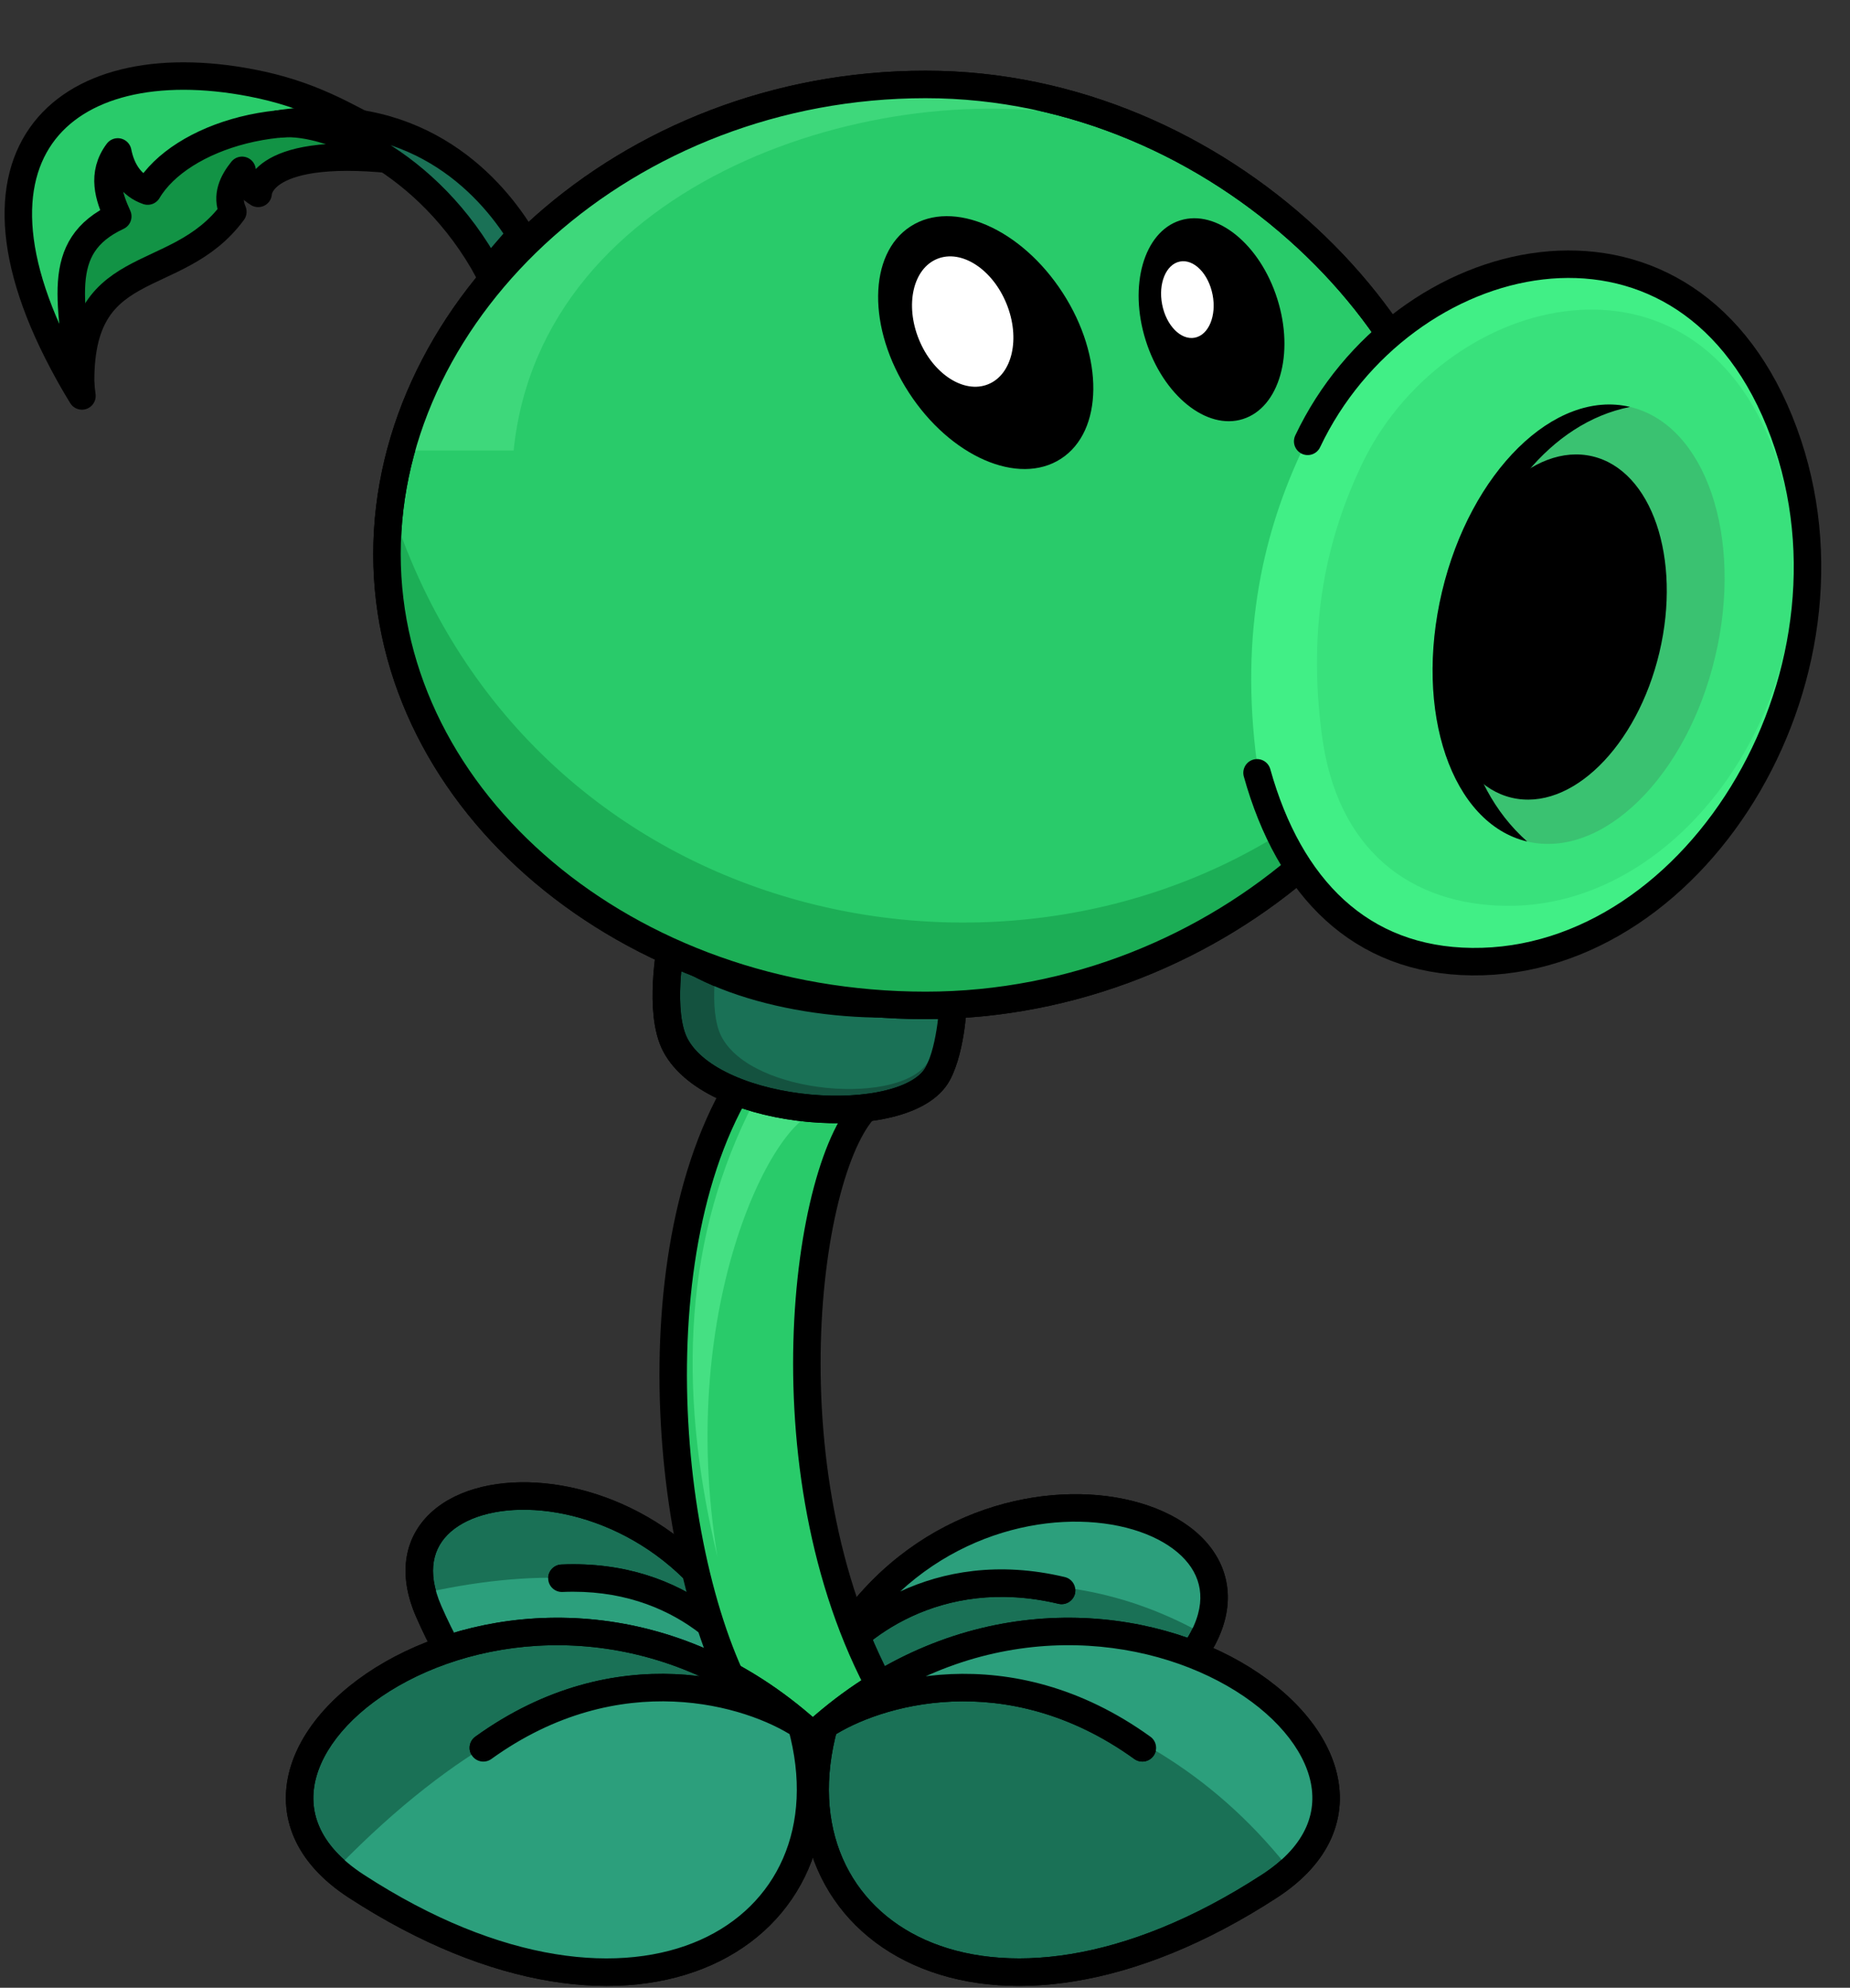 <svg width="202" height="217" viewBox="0 0 202 217" fill="none" xmlns="http://www.w3.org/2000/svg">
<rect x="0" y="0" width="202" height="217" fill="#333333" stroke="none"/>
<path d="M25.424 23.121C19.142 31.665 8.084 27.393 8.838 42.974C-8.647 15.218 28.943 1.508 44.273 17.592C28.189 15.581 28.189 21.11 28.189 21.11C28.189 21.11 26.43 20.105 26.43 18.597C25.424 19.854 24.671 21.361 25.424 23.121Z" fill="#129345" stroke="black" stroke-width="3" stroke-linejoin="round"/>
<path d="M8.947 43.225C-7.017 17.028 6.804 5.08 27.435 9.047C33.969 10.304 37.598 12.603 42.262 15.044C31.707 11.058 19.68 14.867 16.126 20.859C14.361 20.265 13.27 18.662 12.859 16.587C11.039 19.022 11.893 21.513 12.859 23.623C5.752 26.952 7.837 33.018 8.947 43.225Z" fill="#29CB6A" stroke="black" stroke-width="3" stroke-linejoin="round"/>
<path d="M30.199 13.571C45.026 11.196 53.261 19.851 56.838 25.63L53.366 29.655C46.802 17.519 35.354 12.745 30.199 13.571Z" fill="#1A7156" stroke="black" stroke-width="3"/>
<path d="M90.124 182.189C104.1 154.695 141.905 163.723 130.428 180.379C114.141 204.016 92.374 200.371 90.124 182.189Z" fill="#1A7156"/>
<path d="M90.124 182.189L88.635 182.373L88.579 181.918L88.787 181.509L90.124 182.189ZM130.428 180.379L129.193 179.528L130.428 180.379ZM116.263 172.166C117.069 172.357 117.567 173.166 117.376 173.972C117.184 174.778 116.375 175.276 115.569 175.084L116.263 172.166ZM88.787 181.509C96.082 167.158 109.648 162.281 119.959 163.234C125.074 163.707 129.625 165.642 132.121 168.847C133.389 170.475 134.109 172.418 134.064 174.578C134.019 176.723 133.223 178.966 131.663 181.23L129.193 179.528C130.502 177.627 131.035 175.944 131.065 174.515C131.094 173.101 130.635 171.821 129.754 170.69C127.953 168.377 124.332 166.651 119.683 166.221C110.467 165.37 98.143 169.725 91.461 182.869L88.787 181.509ZM131.663 181.23C123.349 193.297 113.413 198.715 104.968 198.465C96.389 198.212 89.841 192.117 88.635 182.373L91.613 182.005C92.657 190.443 98.117 195.261 105.056 195.466C112.129 195.676 121.221 191.098 129.193 179.528L131.663 181.23ZM88.883 181.347C92.004 176.744 101.748 168.713 116.263 172.166L115.569 175.084C102.55 171.988 93.966 179.196 91.366 183.031L88.883 181.347Z" fill="black"/>
<path d="M91.293 179.837C94.819 175.011 112.729 168.034 131.152 178.258C138.006 161.435 103.084 158.01 91.293 179.837Z" fill="#2C9F7C"/>
<path d="M90.124 182.189L88.635 182.373L88.579 181.918L88.787 181.509L90.124 182.189ZM130.428 180.379L129.193 179.528L130.428 180.379ZM116.263 172.166C117.069 172.357 117.567 173.166 117.376 173.972C117.184 174.778 116.375 175.276 115.569 175.084L116.263 172.166ZM88.787 181.509C96.082 167.158 109.648 162.281 119.959 163.234C125.074 163.707 129.625 165.642 132.121 168.847C133.389 170.475 134.109 172.418 134.064 174.578C134.019 176.723 133.223 178.966 131.663 181.23L129.193 179.528C130.502 177.627 131.035 175.944 131.065 174.515C131.094 173.101 130.635 171.821 129.754 170.69C127.953 168.377 124.332 166.651 119.683 166.221C110.467 165.37 98.143 169.725 91.461 182.869L88.787 181.509ZM131.663 181.23C123.349 193.297 113.413 198.715 104.968 198.465C96.389 198.212 89.841 192.117 88.635 182.373L91.613 182.005C92.657 190.443 98.117 195.261 105.056 195.466C112.129 195.676 121.221 191.098 129.193 179.528L131.663 181.23ZM88.883 181.347C92.004 176.744 101.748 168.713 116.263 172.166L115.569 175.084C102.55 171.988 93.966 179.196 91.366 183.031L88.883 181.347Z" fill="black"/>
<path d="M83.549 184.733C75.568 156.986 39.219 158.593 46.82 175.935C57.608 200.546 78.262 201.049 83.549 184.733Z" fill="#1A7156"/>
<path d="M83.549 184.733L84.975 185.196L85.117 184.759L84.99 184.319L83.549 184.733ZM46.82 175.935L48.194 175.333L46.82 175.935ZM61.291 170.797C60.463 170.833 59.821 171.533 59.857 172.36C59.893 173.188 60.593 173.83 61.42 173.794L61.291 170.797ZM84.99 184.319C80.813 169.794 69.17 162.886 59.488 161.933C54.688 161.46 50.131 162.434 47.242 164.963C45.773 166.248 44.755 167.926 44.41 169.943C44.068 171.945 44.408 174.167 45.447 176.537L48.194 175.333C47.333 173.367 47.146 171.745 47.367 170.449C47.587 169.167 48.223 168.091 49.218 167.22C51.256 165.437 54.86 164.492 59.194 164.918C67.782 165.763 78.304 171.925 82.107 185.148L84.99 184.319ZM45.447 176.537C50.961 189.119 59.157 195.89 67.007 197.162C74.99 198.456 82.13 193.979 84.975 185.196L82.122 184.271C79.681 191.803 73.851 195.232 67.487 194.201C60.992 193.148 53.467 187.362 48.194 175.333L45.447 176.537ZM84.927 184.141C82.861 179.331 75.294 170.191 61.291 170.797L61.42 173.794C73.887 173.255 80.47 181.367 82.17 185.325L84.927 184.141Z" fill="black"/>
<path d="M83.571 185.007C82.259 179.313 73.006 168.054 46.53 173.857C56.684 199.193 74.523 202.409 83.571 185.007Z" fill="#2C9F7C"/>
<path d="M83.549 184.733L84.975 185.196L85.117 184.759L84.99 184.319L83.549 184.733ZM46.82 175.935L48.194 175.333L46.82 175.935ZM61.291 170.797C60.463 170.833 59.821 171.533 59.857 172.36C59.893 173.188 60.593 173.83 61.42 173.794L61.291 170.797ZM84.99 184.319C80.813 169.794 69.17 162.886 59.488 161.933C54.688 161.46 50.131 162.434 47.242 164.963C45.773 166.248 44.755 167.926 44.41 169.943C44.068 171.945 44.408 174.167 45.447 176.537L48.194 175.333C47.333 173.367 47.146 171.745 47.367 170.449C47.587 169.167 48.223 168.091 49.218 167.22C51.256 165.437 54.86 164.492 59.194 164.918C67.782 165.763 78.304 171.925 82.107 185.148L84.99 184.319ZM45.447 176.537C50.961 189.119 59.157 195.89 67.007 197.162C74.99 198.456 82.13 193.979 84.975 185.196L82.122 184.271C79.681 191.803 73.851 195.232 67.487 194.201C60.992 193.148 53.467 187.362 48.194 175.333L45.447 176.537ZM84.927 184.141C82.861 179.331 75.294 170.191 61.291 170.797L61.42 173.794C73.887 173.255 80.47 181.367 82.17 185.325L84.927 184.141Z" fill="black"/>
<path d="M83.125 188.896C73.333 175.84 68.724 138.989 80.514 118.829C82.98 119.99 89.305 121.963 94.875 120.57C87.912 126.663 83.125 161.914 97.051 185.85C94.73 188.606 88.695 195.511 83.125 188.896Z" fill="#29CB6A" stroke="black" stroke-width="3"/>
<path d="M78.338 169.965C73.768 151.034 74.907 134.687 82.286 120.365C84.063 119.857 86.435 121.419 89.435 121.44C84.866 121.44 73.768 142.112 78.338 169.965Z" fill="#45E083"/>
<path d="M73.738 114.078C71.857 110.494 73.253 103.227 73.253 103.227C79.743 108.373 93.24 110.828 104.111 108.982C104.111 108.982 103.956 114.309 102.393 117.214C99.022 123.481 77.92 122.046 73.738 114.078Z" fill="#14523F" stroke="black" stroke-width="3"/>
<path d="M78.764 113.138C77.272 110.218 78.369 104.305 78.369 104.305C83.512 108.5 94.201 110.511 102.806 109.02C102.806 109.02 102.688 113.355 101.454 115.718C98.791 120.815 82.083 119.627 78.764 113.138Z" fill="#1A7156"/>
<path d="M73.738 114.078C71.857 110.494 73.253 103.227 73.253 103.227C79.743 108.373 93.24 110.828 104.111 108.982C104.111 108.982 103.956 114.309 102.393 117.214C99.022 123.481 77.92 122.046 73.738 114.078Z" stroke="black" stroke-width="3"/>
<path d="M159.882 60.494C159.882 72.269 153.407 84.578 142.725 93.986C132.063 103.376 117.33 109.758 101.068 109.758C68.334 109.758 42.254 87.47 42.254 60.494C42.254 33.449 68.413 9.219 101.068 9.219C117.297 9.219 132.022 16.078 142.697 25.971C153.394 35.884 159.882 48.704 159.882 60.494Z" fill="#29CB6A" stroke="black" stroke-width="3"/>
<path d="M72.671 16.515C58.255 21.965 52.063 30.086 44.775 49.185L56.084 49.185C59.1 19.531 96.293 7.971 119.414 12.997C108.105 8.473 93.278 8.725 72.671 16.515Z" fill="#3ED87B"/>
<path d="M104.084 108.494C129.466 106.986 150.324 90.651 145.298 87.132C113.131 112.515 58.997 102.245 43.267 56.976C42.011 88.389 70.832 110.469 104.084 108.494Z" fill="#1CAE56"/>
<path d="M159.882 60.494C159.882 72.269 153.407 84.578 142.725 93.986C132.063 103.376 117.33 109.758 101.068 109.758C68.334 109.758 42.254 87.47 42.254 60.494C42.254 33.449 68.413 9.219 101.068 9.219C117.297 9.219 132.022 16.078 142.697 25.971C153.394 35.884 159.882 48.704 159.882 60.494Z" stroke="black" stroke-width="3"/>
<path d="M194.308 46.008C183.488 19.305 152.47 27.435 142.282 48.934C138.068 57.826 135.306 68.787 137.256 83.363C139.207 97.939 148.534 104.856 160.719 104.983C185.599 105.241 205.128 72.71 194.308 46.008Z" fill="#41EF86"/>
<path d="M193.326 48.259C184.036 25.335 157.407 32.314 148.661 50.771C145.043 58.406 142.671 67.816 144.346 80.329C146.02 92.843 154.028 98.782 164.489 98.89C185.848 99.112 202.615 71.183 193.326 48.259Z" fill="#39E17C"/>
<path d="M142.785 48.18C152.973 26.681 183.488 19.305 194.308 46.008C205.128 72.71 185.599 105.241 160.719 104.983C148.534 104.856 140.764 96.933 137.256 84.368" stroke="black" stroke-width="3" stroke-linecap="round"/>
<ellipse cx="172.366" cy="68.145" rx="15.33" ry="24.377" transform="rotate(13.32 172.366 68.145)" fill="#3AC271"/>
<path d="M157.448 64.613C154.347 77.714 158.511 89.915 166.75 91.866C152.335 79.091 160.377 47.929 177.982 44.424C169.743 42.473 160.55 51.512 157.448 64.613Z" fill="black"/>
<ellipse cx="169.47" cy="68.453" rx="12.043" ry="19.15" transform="rotate(13.32 169.47 68.453)" fill="black"/>
<ellipse cx="107.63" cy="37.402" rx="10.009" ry="15.109" transform="rotate(-32.924 107.63 37.402)" fill="black"/>
<ellipse cx="105.117" cy="35.105" rx="5.164" ry="7.388" transform="rotate(-22.124 105.117 35.105)" fill="white"/>
<ellipse cx="132.286" cy="34.905" rx="7.533" ry="11.371" transform="rotate(-17.547 132.286 34.905)" fill="black"/>
<ellipse cx="129.648" cy="32.708" rx="2.805" ry="4.235" transform="rotate(-11.056 129.648 32.708)" fill="white"/>
<path d="M87.518 188.365C57.533 162.612 17.147 191.768 38.878 205.9C69.718 225.954 93.731 211.007 87.518 188.365Z" fill="#1A7156"/>
<path d="M87.518 188.365L88.965 187.968L88.843 187.526L88.495 187.227L87.518 188.365ZM38.878 205.9L38.06 207.157L38.878 205.9ZM51.898 189.594C51.226 190.079 51.074 191.016 51.558 191.688C52.042 192.36 52.98 192.513 53.652 192.028L51.898 189.594ZM88.495 187.227C72.989 173.909 54.722 174.755 43.108 180.847C37.336 183.874 32.998 188.312 31.648 193.175C30.964 195.638 31.058 198.192 32.124 200.633C33.184 203.06 35.159 205.27 38.06 207.157L39.696 204.642C37.165 202.996 35.647 201.203 34.873 199.432C34.106 197.674 34.024 195.833 34.539 193.977C35.586 190.204 39.144 186.313 44.501 183.504C55.142 177.922 72.062 177.067 86.541 189.503L88.495 187.227ZM38.06 207.157C53.733 217.349 67.997 218.853 77.705 214.513C87.535 210.118 92.245 199.923 88.965 187.968L86.071 188.762C89.004 199.448 84.814 208.048 76.48 211.774C68.025 215.554 54.863 214.505 39.696 204.642L38.06 207.157ZM88.345 187.113C82.508 183.256 67.237 178.542 51.898 189.594L53.652 192.028C67.743 181.875 81.628 186.27 86.691 189.616L88.345 187.113Z" fill="black"/>
<path d="M87.749 188.661C81.969 183.133 62.92 177.202 36.985 203.74C67.644 225.101 90.475 215.375 87.749 188.661Z" fill="#2C9F7C"/>
<path d="M87.518 188.365L88.965 187.968L88.843 187.526L88.495 187.227L87.518 188.365ZM38.878 205.9L39.696 204.642H39.696L38.878 205.9ZM51.898 189.594C51.226 190.079 51.074 191.016 51.558 191.688C52.042 192.36 52.98 192.513 53.652 192.028L51.898 189.594ZM88.495 187.227C72.989 173.909 54.722 174.755 43.108 180.847C37.336 183.874 32.998 188.312 31.648 193.175C30.964 195.638 31.058 198.192 32.124 200.633C33.184 203.06 35.159 205.27 38.06 207.157L39.696 204.642C37.165 202.996 35.647 201.203 34.873 199.432C34.106 197.674 34.024 195.833 34.539 193.977C35.586 190.204 39.144 186.313 44.501 183.504C55.142 177.922 72.062 177.067 86.541 189.503L88.495 187.227ZM38.06 207.157C53.733 217.349 67.997 218.853 77.705 214.513C87.535 210.118 92.245 199.923 88.965 187.968L86.071 188.762C89.004 199.448 84.814 208.048 76.48 211.774C68.025 215.554 54.863 214.505 39.696 204.642L38.06 207.157ZM88.345 187.113C82.508 183.256 67.237 178.542 51.898 189.594L53.652 192.028C67.743 181.875 81.628 186.27 86.691 189.616L88.345 187.113Z" fill="black"/>
<path d="M89.99 188.365C119.976 162.612 160.362 191.768 138.63 205.9C107.791 225.954 83.778 211.007 89.99 188.365Z" fill="#1A7156"/>
<path d="M89.99 188.365L88.544 187.968L88.665 187.526L89.013 187.227L89.99 188.365ZM138.63 205.9L139.448 207.157L138.63 205.9ZM125.61 189.594C126.282 190.079 126.434 191.016 125.95 191.688C125.466 192.36 124.528 192.513 123.856 192.028L125.61 189.594ZM89.013 187.227C104.52 173.909 122.786 174.755 134.401 180.847C140.172 183.874 144.51 188.312 145.86 193.175C146.544 195.638 146.45 198.192 145.384 200.633C144.324 203.06 142.35 205.27 139.448 207.157L137.812 204.642C140.344 202.996 141.861 201.203 142.635 199.432C143.402 197.674 143.485 195.833 142.97 193.977C141.922 190.204 138.364 186.313 133.007 183.504C122.366 177.922 105.447 177.067 90.968 189.503L89.013 187.227ZM139.448 207.157C123.775 217.349 109.512 218.853 99.803 214.513C89.973 210.118 85.263 199.923 88.544 187.968L91.437 188.762C88.505 199.448 92.695 208.048 101.028 211.774C109.483 215.554 122.646 214.505 137.812 204.642L139.448 207.157ZM89.163 187.113C95 183.256 110.271 178.542 125.61 189.594L123.856 192.028C109.766 181.875 95.88 186.27 90.817 189.616L89.163 187.113Z" fill="black"/>
<path d="M92.524 186.148C99.058 182.152 123.686 182.63 140.524 203.74C156.859 187.153 117.152 166.043 92.524 186.148Z" fill="#2C9F7C"/>
<path d="M89.99 188.365L88.544 187.968L88.665 187.526L89.013 187.227L89.99 188.365ZM138.63 205.9L137.812 204.642H137.812L138.63 205.9ZM125.61 189.594C126.282 190.079 126.434 191.016 125.95 191.688C125.466 192.36 124.528 192.513 123.856 192.028L125.61 189.594ZM89.013 187.227C104.52 173.909 122.786 174.755 134.401 180.847C140.172 183.874 144.51 188.312 145.86 193.175C146.544 195.638 146.45 198.192 145.384 200.633C144.324 203.06 142.35 205.27 139.448 207.157L137.812 204.642C140.344 202.996 141.861 201.203 142.635 199.432C143.402 197.674 143.485 195.833 142.97 193.977C141.922 190.204 138.364 186.313 133.007 183.504C122.366 177.922 105.447 177.067 90.968 189.503L89.013 187.227ZM139.448 207.157C123.775 217.349 109.512 218.853 99.803 214.513C89.973 210.118 85.263 199.923 88.544 187.968L91.437 188.762C88.505 199.448 92.695 208.048 101.028 211.774C109.483 215.554 122.646 214.505 137.812 204.642L139.448 207.157ZM89.163 187.113C95 183.256 110.271 178.542 125.61 189.594L123.856 192.028C109.766 181.875 95.88 186.27 90.817 189.616L89.163 187.113Z" fill="black"/>
</svg>
